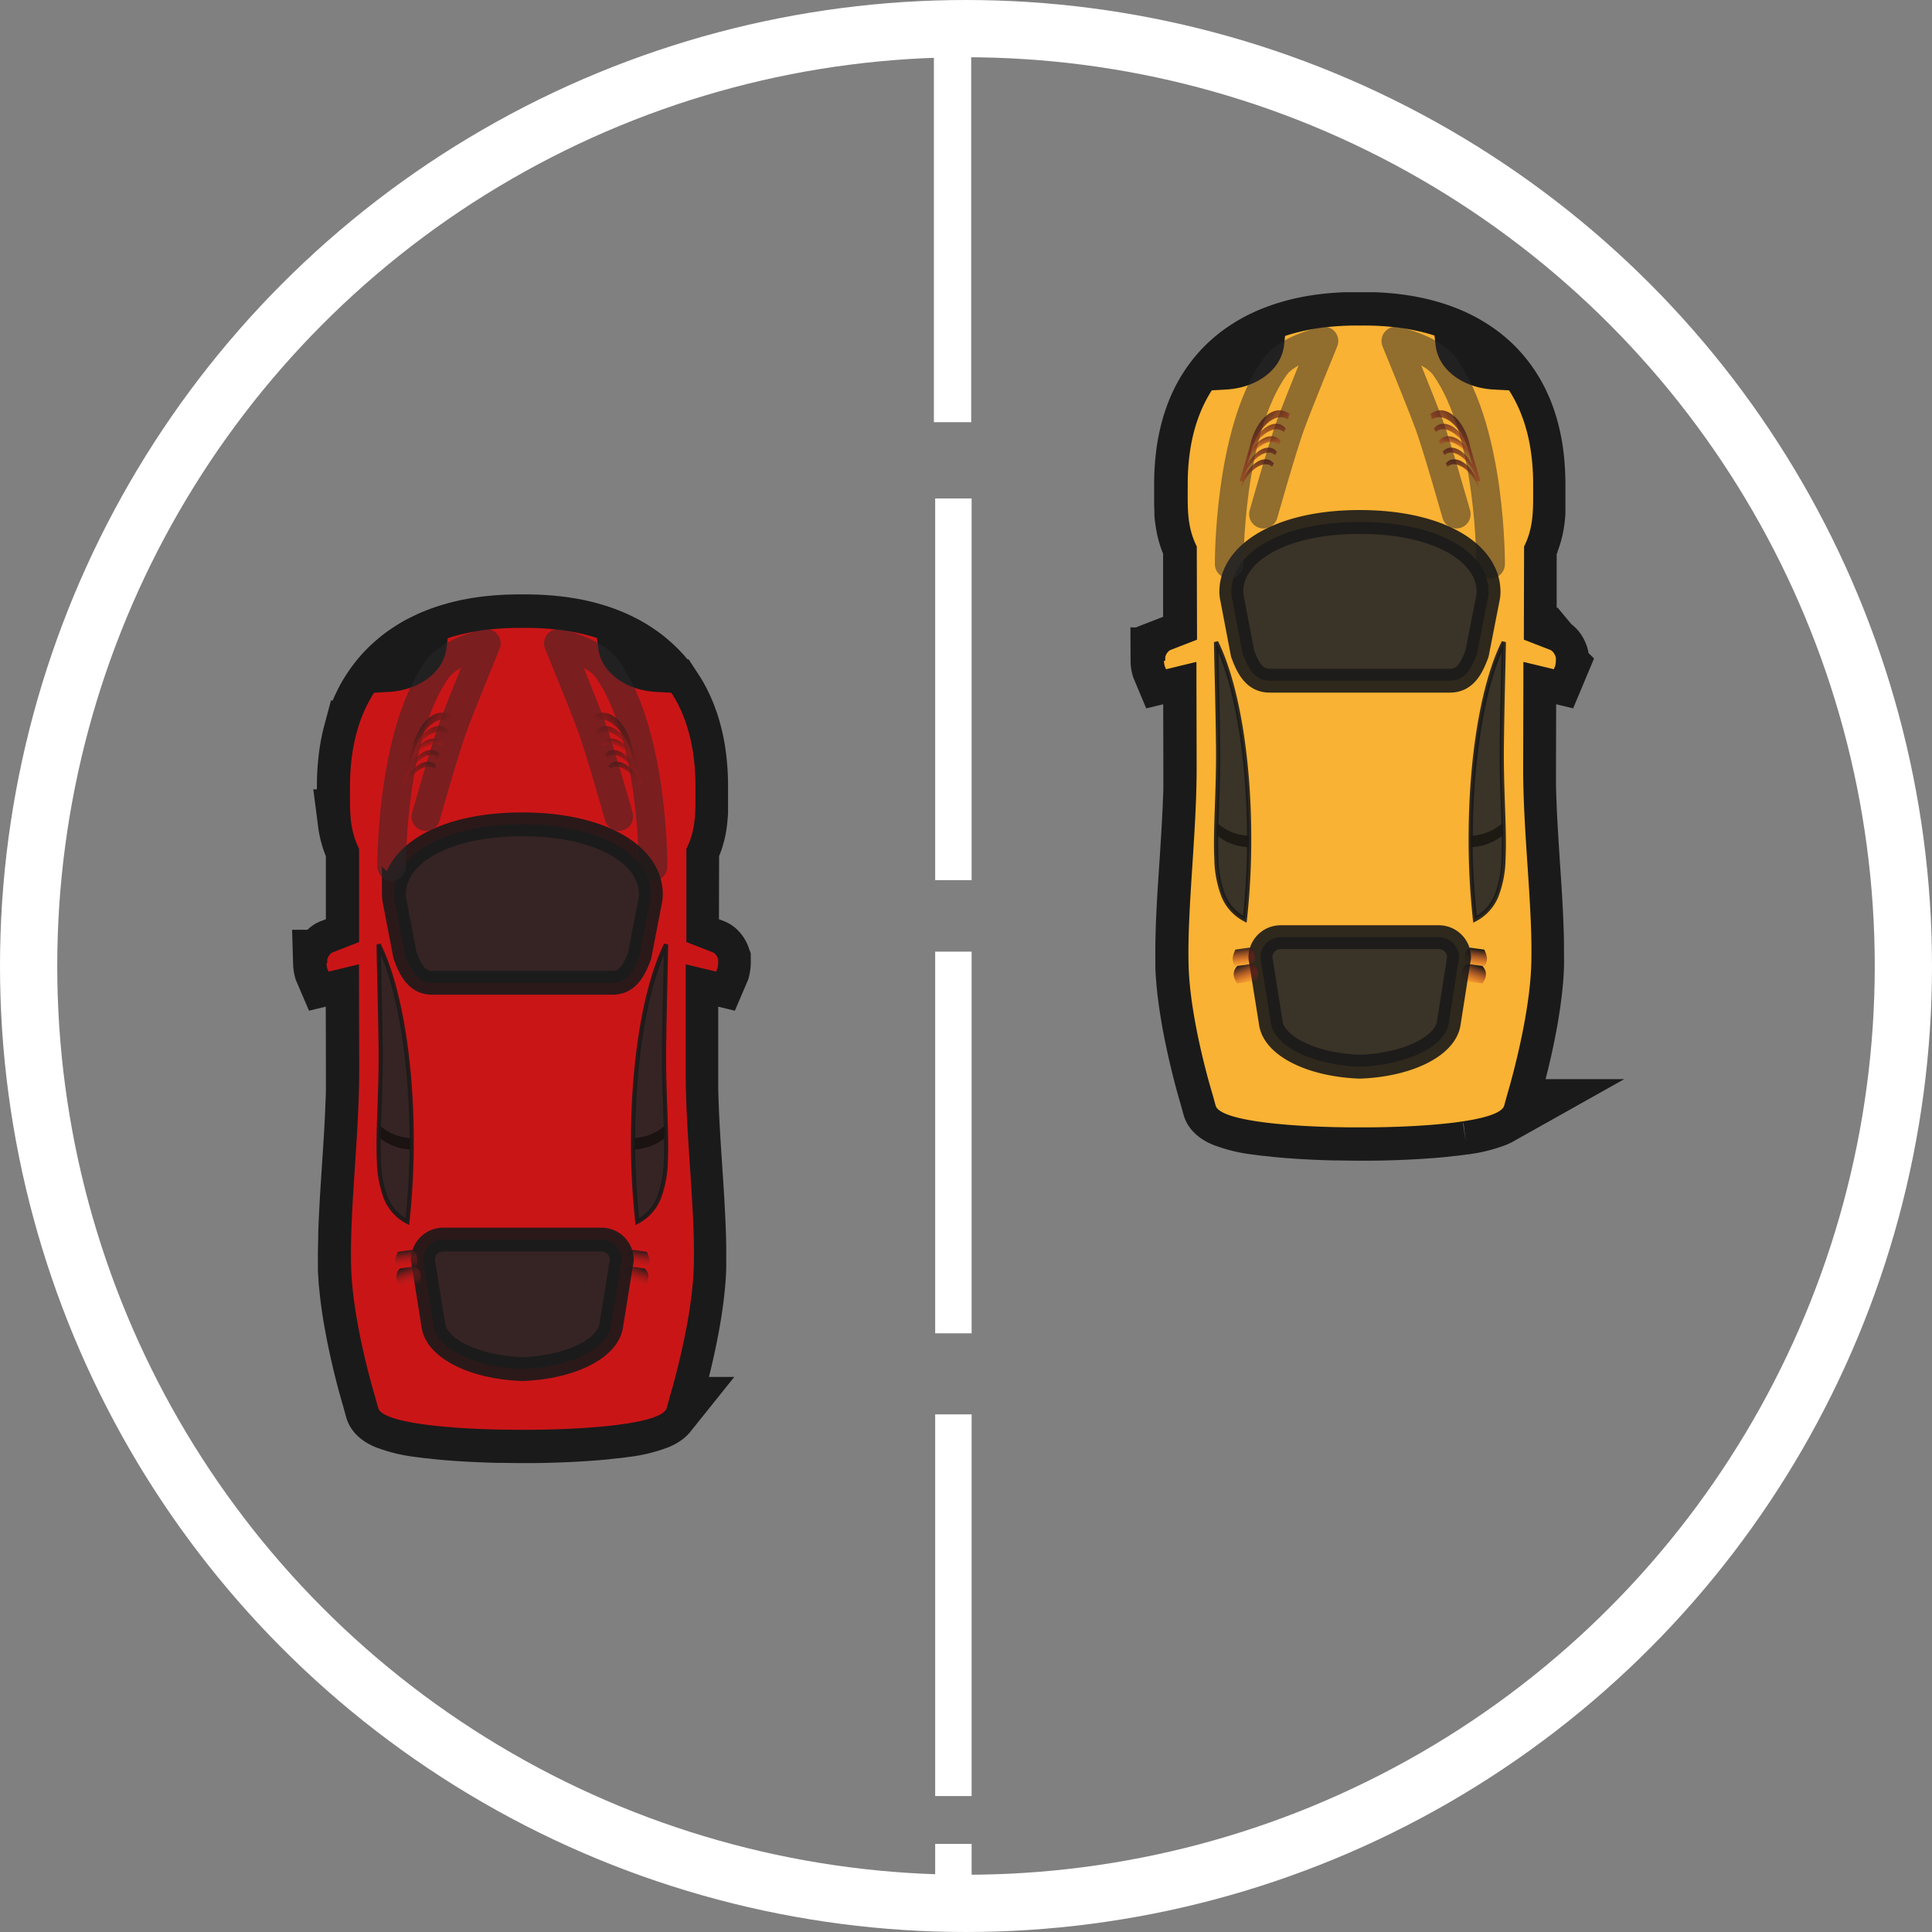 <svg id="Layer_1" data-name="Layer 1" xmlns="http://www.w3.org/2000/svg" xmlns:xlink="http://www.w3.org/1999/xlink" viewBox="0 0 405 405"><rect x="0" y="0" width="405" height="405" fill="#808080" stroke="none"/><defs><style>.cls-1,.cls-7{fill:none;}.cls-1{stroke:#fff;stroke-miterlimit:10;stroke-width:12px;}.cls-2,.cls-5{fill:#010101;}.cls-18,.cls-2,.cls-28,.cls-3,.cls-4,.cls-5{fill-opacity:1;}.cls-18,.cls-2,.cls-6{stroke:#1a1a1a;}.cls-2{stroke-width:14px;}.cls-3{fill:#ca1517;}.cls-18,.cls-4{fill:#262626;}.cls-17,.cls-18,.cls-4{opacity:0.9;}.cls-17,.cls-18,.cls-4,.cls-5,.cls-7{isolation:isolate;}.cls-5,.cls-7{opacity:0.5;}.cls-6{fill:#202121;}.cls-18,.cls-6{stroke-width:5px;}.cls-7{stroke:#2a292a;stroke-linecap:round;stroke-linejoin:round;stroke-width:6px;}.cls-8{fill:url(#linear-gradient);}.cls-9{fill:url(#linear-gradient-2);}.cls-10{fill:url(#linear-gradient-3);}.cls-11{fill:url(#linear-gradient-4);}.cls-12{fill:url(#linear-gradient-5);}.cls-13{fill:url(#linear-gradient-6);}.cls-14{fill:url(#linear-gradient-7);}.cls-15{fill:url(#linear-gradient-8);}.cls-16{fill:url(#linear-gradient-9);}.cls-17{fill:#1a1a1a;}.cls-19{fill:url(#linear-gradient-10);}.cls-20{fill:url(#linear-gradient-11);}.cls-21{fill:url(#linear-gradient-12);}.cls-22{fill:url(#linear-gradient-13);}.cls-23{fill:url(#linear-gradient-14);}.cls-24{fill:url(#linear-gradient-15);}.cls-25{fill:url(#linear-gradient-16);}.cls-26{fill:url(#linear-gradient-17);}.cls-27{fill:url(#linear-gradient-18);}.cls-28{fill:#f9b233;}.cls-29{fill:url(#linear-gradient-19);}.cls-30{fill:url(#linear-gradient-20);}.cls-31{fill:url(#linear-gradient-21);}.cls-32{fill:url(#linear-gradient-22);}.cls-33{fill:url(#linear-gradient-23);}.cls-34{fill:url(#linear-gradient-24);}.cls-35{fill:url(#linear-gradient-25);}.cls-36{fill:url(#linear-gradient-26);}.cls-37{fill:url(#linear-gradient-27);}.cls-38{fill:url(#linear-gradient-28);}.cls-39{fill:url(#linear-gradient-29);}.cls-40{fill:url(#linear-gradient-30);}.cls-41{fill:url(#linear-gradient-31);}.cls-42{fill:url(#linear-gradient-32);}.cls-43{fill:url(#linear-gradient-33);}.cls-44{fill:url(#linear-gradient-34);}.cls-45{fill:url(#linear-gradient-35);}.cls-46{fill:url(#linear-gradient-36);}.cls-47{fill:#fff;}</style><linearGradient id="linear-gradient" x1="422.6" y1="3.83" x2="418.49" y2="5.18" gradientTransform="matrix(0, -1, -1, 0, 230.26, 763.13)" gradientUnits="userSpaceOnUse"><stop offset="0" stop-color="#1b1b1b"/><stop offset="1" stop-color="#e41d19" stop-opacity="0"/></linearGradient><linearGradient id="linear-gradient-2" x1="415.21" y1="306.59" x2="413.12" y2="306.58" gradientTransform="matrix(0, -1, -1, 0, 530.82, 750)" xlink:href="#linear-gradient"/><linearGradient id="linear-gradient-3" x1="408.64" y1="304.78" x2="397.26" y2="305.78" gradientTransform="matrix(0, -1, -1, 0, 529.41, 743.81)" xlink:href="#linear-gradient"/><linearGradient id="linear-gradient-4" x1="414.94" y1="301.96" x2="412.55" y2="303.21" gradientTransform="matrix(0, -1, -1, 0, 530.82, 750)" xlink:href="#linear-gradient"/><linearGradient id="linear-gradient-5" x1="411.03" y1="301.38" x2="403.08" y2="310.44" gradientTransform="matrix(0, -1, -1, 0, 530.82, 750)" xlink:href="#linear-gradient"/><linearGradient id="linear-gradient-6" x1="378.91" y1="312.66" x2="364.23" y2="312.44" gradientTransform="matrix(0, -0.89, -0.89, 0, 504.67, 677.17)" xlink:href="#linear-gradient"/><linearGradient id="linear-gradient-7" x1="390.14" y1="315.38" x2="378.1" y2="316.09" gradientTransform="matrix(0, -0.89, -0.89, 0, 508.24, 690.98)" xlink:href="#linear-gradient"/><linearGradient id="linear-gradient-8" x1="292.6" y1="1.91" x2="288.32" y2="2.88" gradientTransform="matrix(0.14, -0.99, -0.99, -0.14, 190.84, 741.57)" xlink:href="#linear-gradient"/><linearGradient id="linear-gradient-9" x1="285.77" y1="2.24" x2="281.81" y2="2.32" gradientTransform="matrix(0.14, -0.99, -0.99, -0.14, 192.12, 731.3)" xlink:href="#linear-gradient"/><linearGradient id="linear-gradient-10" x1="422.6" y1="181.89" x2="418.49" y2="183.25" gradientTransform="translate(0.95 763.13) rotate(-90)" xlink:href="#linear-gradient"/><linearGradient id="linear-gradient-11" x1="415.21" y1="484.65" x2="413.12" y2="484.64" gradientTransform="translate(-299.6 750) rotate(-90)" xlink:href="#linear-gradient"/><linearGradient id="linear-gradient-12" x1="408.64" y1="482.84" x2="397.26" y2="483.84" gradientTransform="translate(-298.19 743.81) rotate(-90)" xlink:href="#linear-gradient"/><linearGradient id="linear-gradient-13" x1="414.94" y1="480.02" x2="412.55" y2="481.27" gradientTransform="translate(-299.6 750) rotate(-90)" xlink:href="#linear-gradient"/><linearGradient id="linear-gradient-14" x1="411.03" y1="479.44" x2="403.08" y2="488.5" gradientTransform="translate(-299.6 750) rotate(-90)" xlink:href="#linear-gradient"/><linearGradient id="linear-gradient-15" x1="378.91" y1="511.99" x2="364.23" y2="511.76" gradientTransform="translate(-273.45 677.17) rotate(-90) scale(0.89)" xlink:href="#linear-gradient"/><linearGradient id="linear-gradient-16" x1="390.14" y1="514.7" x2="378.1" y2="515.41" gradientTransform="translate(-277.02 690.98) rotate(-90) scale(0.89)" xlink:href="#linear-gradient"/><linearGradient id="linear-gradient-17" x1="268.03" y1="178.27" x2="263.75" y2="179.24" gradientTransform="translate(40.38 741.57) rotate(-97.93)" xlink:href="#linear-gradient"/><linearGradient id="linear-gradient-18" x1="261.2" y1="178.6" x2="257.24" y2="178.67" gradientTransform="translate(39.1 731.3) rotate(-97.93)" xlink:href="#linear-gradient"/><linearGradient id="linear-gradient-19" x1="485.99" y1="-171.73" x2="481.88" y2="-170.37" xlink:href="#linear-gradient"/><linearGradient id="linear-gradient-20" x1="478.6" y1="131.04" x2="476.51" y2="131.02" gradientTransform="matrix(0, -1, -1, 0, 530.82, 750)" xlink:href="#linear-gradient"/><linearGradient id="linear-gradient-21" x1="472.03" y1="129.23" x2="460.65" y2="130.22" gradientTransform="matrix(0, -1, -1, 0, 529.41, 743.81)" xlink:href="#linear-gradient"/><linearGradient id="linear-gradient-22" x1="478.33" y1="126.4" x2="475.94" y2="127.65" gradientTransform="matrix(0, -1, -1, 0, 530.82, 750)" xlink:href="#linear-gradient"/><linearGradient id="linear-gradient-23" x1="474.42" y1="125.82" x2="466.47" y2="134.88" gradientTransform="matrix(0, -1, -1, 0, 530.82, 750)" xlink:href="#linear-gradient"/><linearGradient id="linear-gradient-24" x1="449.87" y1="116.14" x2="435.19" y2="115.92" gradientTransform="matrix(0, -0.89, -0.89, 0, 504.67, 677.17)" xlink:href="#linear-gradient"/><linearGradient id="linear-gradient-25" x1="461.1" y1="118.86" x2="449.06" y2="119.57" gradientTransform="matrix(0, -0.89, -0.89, 0, 508.24, 690.98)" xlink:href="#linear-gradient"/><linearGradient id="linear-gradient-26" x1="379.61" y1="-163.22" x2="375.32" y2="-162.25" gradientTransform="matrix(0.14, -0.99, -0.99, -0.14, 190.84, 741.57)" xlink:href="#linear-gradient"/><linearGradient id="linear-gradient-27" x1="372.77" y1="-162.88" x2="368.82" y2="-162.81" gradientTransform="matrix(0.14, -0.99, -0.99, -0.14, 192.12, 731.3)" xlink:href="#linear-gradient"/><linearGradient id="linear-gradient-28" x1="485.99" y1="357.45" x2="481.88" y2="358.8" gradientTransform="translate(0.95 763.13) rotate(-90)" xlink:href="#linear-gradient"/><linearGradient id="linear-gradient-29" x1="478.6" y1="660.21" x2="476.51" y2="660.19" gradientTransform="translate(-299.6 750) rotate(-90)" xlink:href="#linear-gradient"/><linearGradient id="linear-gradient-30" x1="472.03" y1="658.4" x2="460.65" y2="659.39" gradientTransform="translate(-298.19 743.81) rotate(-90)" xlink:href="#linear-gradient"/><linearGradient id="linear-gradient-31" x1="478.33" y1="655.57" x2="475.94" y2="656.82" gradientTransform="translate(-299.6 750) rotate(-90)" xlink:href="#linear-gradient"/><linearGradient id="linear-gradient-32" x1="474.42" y1="654.99" x2="466.47" y2="664.05" gradientTransform="translate(-299.6 750) rotate(-90)" xlink:href="#linear-gradient"/><linearGradient id="linear-gradient-33" x1="449.87" y1="708.51" x2="435.19" y2="708.28" gradientTransform="translate(-273.45 677.17) rotate(-90) scale(0.89)" xlink:href="#linear-gradient"/><linearGradient id="linear-gradient-34" x1="461.1" y1="711.22" x2="449.06" y2="711.93" gradientTransform="translate(-277.02 690.98) rotate(-90) scale(0.89)" xlink:href="#linear-gradient"/><linearGradient id="linear-gradient-35" x1="306.59" y1="360.89" x2="302.31" y2="361.86" gradientTransform="translate(40.38 741.57) rotate(-97.93)" xlink:href="#linear-gradient"/><linearGradient id="linear-gradient-36" x1="299.76" y1="361.22" x2="295.8" y2="361.3" gradientTransform="translate(39.1 731.3) rotate(-97.93)" xlink:href="#linear-gradient"/></defs><circle class="cls-1" cx="202.5" cy="202.5" r="196.5"/><g id="layer1"><g id="g3890"><path id="path3855" class="cls-2" d="M163.58,387.91a4.85,4.85,0,0,0,.17,1.14l.27.63,6.39-1.54.05,22.18c0,.43,0,.87,0,1.31,0,.87,0,1.75,0,2.63,0,1.3-.07,2.61-.13,3.93,0,.07,0,.14,0,.21-.11,2.65-.26,5.33-.43,8-.23,3.61-.48,7.2-.69,10.69-.15,2.58-.28,5.1-.36,7.53,0,1.66-.08,3.28-.07,4.84,0,.77,0,1.52,0,2.26s.06,1.49.12,2.25q0,.57.09,1.14c.1,1.15.23,2.32.39,3.49h0c.1.78.21,1.55.33,2.32s.25,1.54.39,2.3.28,1.51.42,2.24h0c.07.36.14.72.22,1.08.22,1.08.44,2.12.67,3.11h0c.15.66.3,1.29.44,1.9.3,1.22.58,2.33.83,3.29.38,1.45.7,2.56.89,3.22l.2.68.67,2.43a1.37,1.37,0,0,0,.23.47l.12.15a3.33,3.33,0,0,0,.68.56h0a4.83,4.83,0,0,0,.45.26h0a5.24,5.24,0,0,0,.53.25h0a27.86,27.86,0,0,0,6.44,1.59h0l.12,0c.6.09,1.21.18,1.84.25l.13,0,2.22.25h0l1.15.11h0l1.16.1h0l2.4.17h0c2.44.15,4.94.26,7.39.32h0c1.63,0,3.23.05,4.78.05h1c1.55,0,3.15,0,4.78-.05h0c2.45-.06,5-.17,7.39-.32h0l2.4-.17h0l1.16-.1h0l1.15-.11h0l2.22-.25.13,0c.63-.07,1.24-.16,1.84-.25l.12,0h0a27.86,27.86,0,0,0,6.44-1.59h0a5.24,5.24,0,0,0,.53-.25h0a4.83,4.83,0,0,0,.45-.26h0a3.33,3.33,0,0,0,.68-.56l.12-.15a1.61,1.61,0,0,0,.24-.47l.66-2.43.2-.68c.19-.66.51-1.77.89-3.22.25-1,.53-2.07.83-3.29.14-.61.29-1.24.44-1.9h0c.23-1,.45-2,.67-3.11.08-.36.15-.72.22-1.08h0c.14-.73.29-1.48.42-2.24s.27-1.52.39-2.3.23-1.54.33-2.32h0c.16-1.17.29-2.34.39-3.49q.06-.57.09-1.14.09-1.14.12-2.25c0-.74,0-1.49,0-2.26,0-1.56,0-3.18-.07-4.84-.08-2.43-.21-4.95-.36-7.53-.21-3.49-.46-7.08-.69-10.69-.17-2.67-.32-5.35-.43-8,0-.07,0-.14,0-.21-.06-1.32-.1-2.63-.13-3.93,0-.88,0-1.76,0-2.63,0-.44,0-.88,0-1.31l0-22.18,6.38,1.54.27-.63a4.85,4.85,0,0,0,.17-1.14,2.61,2.61,0,0,0,0-.48,1,1,0,0,0,0-.17c0-.05,0-.11,0-.17l-.12-.33a2.75,2.75,0,0,0-.59-.85h0a1.48,1.48,0,0,0-.4-.27l-5.57-2.16.05-19.53c.06-.14.13-.27.19-.4a15.7,15.7,0,0,0,.64-1.57c.09-.26.18-.52.25-.78a17.24,17.24,0,0,0,.58-2.73c.07-.52.12-1.05.16-1.58,0-.27,0-.54.05-.81,0-.55,0-1.1,0-1.66,0-1.13,0-2.31,0-3.55a47.27,47.27,0,0,0-.28-5.3c-.07-.67-.16-1.33-.26-2a34.41,34.41,0,0,0-.78-3.72c-.07-.3-.15-.59-.24-.88-.25-.87-.54-1.71-.85-2.52-.1-.28-.21-.55-.32-.81-.22-.53-.45-1.05-.7-1.55-.12-.25-.24-.5-.37-.75q-.39-.74-.81-1.44c-.14-.23-.29-.46-.44-.69a27,27,0,0,0-2.4-3.18,25.84,25.84,0,0,0-2.22-2.22h0l-.59-.51h0l-.6-.5h0c-.61-.48-1.25-.94-1.9-1.37h0l-.66-.43h0c-.67-.42-1.36-.81-2.07-1.18h0l-.72-.35h0l-.72-.35h0c-.49-.22-1-.43-1.49-.63h0l-.76-.29h0l-.78-.28-.79-.26h0l-.8-.24h0l-.81-.23h0c-.82-.22-1.66-.42-2.51-.6h0l-.86-.16h0a52,52,0,0,0-6.26-.73h0l-.93-.05h0l-1.88-.05h-2.6l-1.88.05h0l-.93.05h0a51.64,51.64,0,0,0-6.25.73h0l-.86.16h0c-.85.18-1.69.38-2.51.6h0l-.81.23h0l-.8.24h0l-.79.26-.78.28h0l-.76.29h0c-.5.2-1,.41-1.49.63h0l-.72.35h0l-.72.35h0c-.71.37-1.4.76-2.07,1.18h0l-.66.43h0c-.65.43-1.29.89-1.9,1.37h0l-.6.5h0l-.59.51h0a25.84,25.84,0,0,0-2.22,2.22,27,27,0,0,0-2.4,3.18l-.44.69q-.42.7-.81,1.44c-.13.25-.25.5-.37.75-.25.5-.48,1-.7,1.55-.11.26-.22.53-.32.81-.31.81-.6,1.65-.85,2.52-.08.29-.17.58-.24.88a34.41,34.41,0,0,0-.78,3.72c-.1.64-.19,1.3-.26,2a47.27,47.27,0,0,0-.28,5.3c0,1.24,0,2.42,0,3.55,0,.56,0,1.11,0,1.66,0,.27,0,.54.05.81,0,.53.09,1.06.16,1.58a17.24,17.24,0,0,0,.58,2.73c.07.26.16.52.25.78a15.7,15.7,0,0,0,.64,1.57l.2.4,0,19.53-5.57,2.16a1.48,1.48,0,0,0-.4.27h0a2.75,2.75,0,0,0-.59.85l-.12.33c0,.06,0,.12,0,.17a1,1,0,0,0,0,.17,2.61,2.61,0,0,0,0,.48Z" transform="translate(-95.14 -186)"/><path id="path2853" class="cls-3" d="M163.58,387.91a4.85,4.85,0,0,0,.17,1.14l.27.63,6.37-1.54.05,22.18c0,13.86-2.05,29.6-1.69,41.4s5,27,5,27l.67,2.43c.94,3.42,17.3,4.57,29.64,4.57h1.2c12.34,0,28.7-1.15,29.64-4.57l.67-2.43s4.62-15.24,5-27-1.72-27.54-1.69-41.4l0-22.18,6.37,1.54.27-.63a4.85,4.85,0,0,0,.17-1.14,2.61,2.61,0,0,0,0-.48,1,1,0,0,0,0-.17c0-.05,0-.11,0-.17l-.12-.33a2.59,2.59,0,0,0-.59-.85h0a1.53,1.53,0,0,0-.41-.27l-5.55-2.16,0-19.53c2.12-4.25,1.91-8.09,1.91-13.08,0-23.69-15.39-33.35-35.79-33.24h-.84c-20.4-.11-35.79,9.55-35.79,33.24,0,5-.21,8.83,1.91,13.08l0,19.53-5.55,2.16a1.53,1.53,0,0,0-.41.27h0a2.59,2.59,0,0,0-.59.85l-.12.33c0,.06,0,.12,0,.17a1,1,0,0,0,0,.17,2.61,2.61,0,0,0,0,.48Z" transform="translate(-95.14 -186)"/><path id="path3643" class="cls-4" d="M227.84,425.26a154.07,154.07,0,0,0,.9,16.85c8.66-4.56,5.38-17.41,5.61-36.53.1-8.83.33-15.92.42-21.6C230.62,392.36,227.84,407.71,227.84,425.26Z" transform="translate(-95.14 -186)"/><path id="path3658" class="cls-5" d="M227.84,425.26c0,.57,0,1.14,0,1.7a10.93,10.93,0,0,0,6.91-2.59c0-.83,0-1.69-.06-2.57a10.62,10.62,0,0,1-6.86,2.79Z" transform="translate(-95.14 -186)"/><path id="path3707" class="cls-6" d="M222.91,320.64l.11.9c.44,3.83,4.61,6.7,9.69,7l1.27.07-.87-.93a28.4,28.4,0,0,0-9.37-6.65Z" transform="translate(-95.14 -186)"/><path id="path3715" class="cls-7" d="M224.87,357.17s-4-14.16-5.69-18.73c-1.74-4.77-7-17.57-7-17.57s7.54,1.55,10.29,5.42c9.75,13.72,9.57,41.35,9.57,41.35" transform="translate(-95.14 -186)"/><path id="path3757" class="cls-8" d="M221.19,341.79l.42.79a2.66,2.66,0,0,1,.68-.42c2.09-.85,5.2,1.91,6.36,4.78,0,.09.15.32.3.6l-.69-2.42c-1.5-3.07-4.1-4.88-6-4.09a2.85,2.85,0,0,0-1,.76Z" transform="translate(-95.14 -186)"/><path id="path3787" class="cls-9" d="M220.4,340.27l.42.79a2.27,2.27,0,0,1,.68-.42c2.08-.86,5.2,1.9,6.36,4.77,0,.09.15.32.3.61l-.69-2.42c-1.51-3.08-4.11-4.89-6.05-4.09a2.61,2.61,0,0,0-1,.76Z" transform="translate(-95.14 -186)"/><path id="path3752" class="cls-10" d="M220.15,339.17l.42.79a2.27,2.27,0,0,1,.68-.42c2.08-.86,5.2,1.9,6.36,4.77l.29.61-.68-2.42c-1.51-3.08-4.11-4.89-6.05-4.09a2.54,2.54,0,0,0-1,.76Z" transform="translate(-95.14 -186)"/><path id="path3735" class="cls-11" d="M219.39,336.16l.33,1.1a3.33,3.33,0,0,1,1-.36c2.85-.55,6.09,3.73,6.84,7.65.12.6,1.53,5.13,1.57,5.72h.73l-2.16-7.37c-1-4.67-4-8-6.8-7.44a3.37,3.37,0,0,0-1.48.7Z" transform="translate(-95.14 -186)"/><path id="path3783" class="cls-12" d="M219.39,336.16l.33,1.1a3.33,3.33,0,0,1,1-.36c2.85-.55,6.09,3.73,6.84,7.65.12.6,1.53,5.13,1.57,5.72h.73l-2.16-7.37c-1-4.67-4-8-6.8-7.44a3.37,3.37,0,0,0-1.48.7Z" transform="translate(-95.14 -186)"/><path id="path3799" class="cls-13" d="M222,344.08l.37.7a2.21,2.21,0,0,1,.61-.37c1.86-.77,4.64,1.7,5.68,4.26,0,.08.13.29.26.54l-.61-2.16c-1.35-2.75-3.67-4.36-5.4-3.65a2.17,2.17,0,0,0-.91.68Z" transform="translate(-95.14 -186)"/><path id="path3803" class="cls-14" d="M222.65,346.53l.37.71a2.3,2.3,0,0,1,.61-.38c1.86-.76,4.64,1.7,5.68,4.27l.27.54L229,349.5c-1.34-2.74-3.66-4.36-5.4-3.65a2.42,2.42,0,0,0-.91.68Z" transform="translate(-95.14 -186)"/><path id="rect3861" class="cls-15" d="M226.15,455c-.36-1.48-.26-2.76,1-3.52l3.18.44c1.1,1.22.88,2.44,0,3.67l-4.24-.59Z" transform="translate(-95.14 -186)"/><path id="path3864" class="cls-16" d="M226.73,451.35c-.21-1.45-.1-2.69,1-3.35l3,.42c.53,1.16.92,2.31,0,3.49l-4-.56Z" transform="translate(-95.14 -186)"/><path id="path4025" class="cls-17" d="M227.4,425.26a155,155,0,0,0,.9,16.9l.07.65.58-.3a10.14,10.14,0,0,0,4.7-5.17,23.61,23.61,0,0,0,1.5-8c.29-6.23-.47-14.21-.36-23.75.11-8.82.34-15.9.42-21.6l-.84-.2C230.16,392.29,227.4,407.66,227.4,425.26Zm.89,0c0-16.2,2.39-30.52,6-39.12-.1,5.33-.28,11.59-.38,19.43-.11,9.59.65,17.59.36,23.71a22.66,22.66,0,0,1-1.43,7.72,9.15,9.15,0,0,1-3.71,4.35A154.16,154.16,0,0,1,228.29,425.26Z" transform="translate(-95.14 -186)"/><path id="rect2864" class="cls-18" d="M183.79,450.12,186,463.93c.77,4.83,8.66,8.7,18.63,9.07,10-.37,17.86-4.24,18.63-9.07l2.22-13.81a4.26,4.26,0,0,0-4.27-4.27H188.06a4.26,4.26,0,0,0-4.27,4.27Z" transform="translate(-95.14 -186)"/><path id="path3703" class="cls-18" d="M177.71,373.43a7.38,7.38,0,0,0,.17,1.56h0l2.18,11.34c1.18,3.16,2.54,5.69,5.69,5.69h37.78c3.15,0,4.51-2.53,5.69-5.69L231.41,375h0a7.38,7.38,0,0,0,.17-1.56c0-8.07-10.19-14.61-26.93-14.63s-26.93,6.56-26.93,14.63Z" transform="translate(-95.14 -186)"/><path id="path4157" class="cls-4" d="M181.44,425.26a154.07,154.07,0,0,1-.9,16.85c-8.66-4.56-5.38-17.41-5.61-36.53-.1-8.83-.33-15.92-.42-21.6C178.66,392.36,181.44,407.71,181.44,425.26Z" transform="translate(-95.14 -186)"/><path id="path4159" class="cls-5" d="M181.44,425.26c0,.57,0,1.14,0,1.7a10.93,10.93,0,0,1-6.91-2.59c0-.83,0-1.69.07-2.57a10.57,10.57,0,0,0,6.85,2.79Z" transform="translate(-95.14 -186)"/><path id="path4161" class="cls-6" d="M186.37,320.64l-.11.9c-.44,3.83-4.61,6.7-9.69,7l-1.27.07.87-.93a28.4,28.4,0,0,1,9.37-6.65Z" transform="translate(-95.14 -186)"/><path id="path4163" class="cls-7" d="M184.41,357.17s4-14.16,5.69-18.73c1.74-4.77,7-17.57,7-17.57s-7.55,1.55-10.3,5.42c-9.75,13.72-9.57,41.35-9.57,41.35" transform="translate(-95.14 -186)"/><path id="path4165" class="cls-19" d="M188.09,341.79l-.42.79a2.66,2.66,0,0,0-.68-.42c-2.09-.85-5.2,1.91-6.36,4.78,0,.09-.15.32-.3.6l.69-2.42c1.5-3.07,4.1-4.88,6-4.09a2.85,2.85,0,0,1,1,.76Z" transform="translate(-95.14 -186)"/><path id="path4167" class="cls-20" d="M188.88,340.27l-.42.79a2.27,2.27,0,0,0-.68-.42c-2.08-.86-5.2,1.9-6.36,4.77,0,.09-.15.32-.3.61l.69-2.42c1.51-3.08,4.11-4.89,6.05-4.09a2.61,2.61,0,0,1,1,.76Z" transform="translate(-95.14 -186)"/><path id="path4169" class="cls-21" d="M189.13,339.17l-.42.79a2.27,2.27,0,0,0-.68-.42c-2.08-.86-5.2,1.9-6.36,4.77l-.29.61.69-2.42c1.5-3.08,4.1-4.89,6-4.09a2.54,2.54,0,0,1,1,.76Z" transform="translate(-95.14 -186)"/><path id="path4171" class="cls-22" d="M189.89,336.16l-.33,1.1a3.33,3.33,0,0,0-1-.36c-2.85-.55-6.09,3.73-6.84,7.65-.12.6-1.53,5.13-1.57,5.72h-.73l2.16-7.37c1-4.67,4-8,6.8-7.44a3.37,3.37,0,0,1,1.48.7Z" transform="translate(-95.14 -186)"/><path id="path4173" class="cls-23" d="M189.89,336.16l-.33,1.1a3.33,3.33,0,0,0-1-.36c-2.85-.55-6.09,3.73-6.84,7.65-.12.6-1.53,5.13-1.57,5.72h-.73l2.16-7.37c1-4.67,4-8,6.8-7.44a3.37,3.37,0,0,1,1.48.7Z" transform="translate(-95.14 -186)"/><path id="path4175" class="cls-24" d="M187.26,344.08l-.37.7a2.21,2.21,0,0,0-.61-.37c-1.86-.77-4.64,1.7-5.68,4.26,0,.08-.13.29-.26.54l.61-2.16c1.35-2.75,3.67-4.36,5.4-3.65a2.17,2.17,0,0,1,.91.68Z" transform="translate(-95.14 -186)"/><path id="path4177" class="cls-25" d="M186.63,346.53l-.37.71a2.3,2.3,0,0,0-.61-.38c-1.86-.76-4.64,1.7-5.68,4.27l-.27.54.62-2.17c1.34-2.74,3.66-4.36,5.4-3.65a2.42,2.42,0,0,1,.91.68Z" transform="translate(-95.14 -186)"/><path id="path4179" class="cls-26" d="M183.13,455c.36-1.48.26-2.76-1-3.52l-3.18.44c-1.1,1.22-.88,2.44,0,3.67l4.24-.59Z" transform="translate(-95.14 -186)"/><path id="path4181" class="cls-27" d="M182.55,451.35c.21-1.45.1-2.69-1-3.35l-3,.42c-.53,1.16-.92,2.31,0,3.49l4-.56Z" transform="translate(-95.14 -186)"/><path id="path4183" class="cls-17" d="M181.88,425.26a155,155,0,0,1-.9,16.9l-.07.65-.58-.3a10.14,10.14,0,0,1-4.7-5.17,23.61,23.61,0,0,1-1.5-8c-.29-6.23.47-14.21.36-23.75-.11-8.82-.34-15.9-.42-21.6l.84-.2C179.12,392.29,181.88,407.66,181.88,425.26Zm-.89,0c0-16.2-2.39-30.52-6-39.12.1,5.33.28,11.59.38,19.43.11,9.59-.65,17.59-.36,23.71a22.66,22.66,0,0,0,1.43,7.72,9.15,9.15,0,0,0,3.71,4.35A154.16,154.16,0,0,0,181,425.26Z" transform="translate(-95.14 -186)"/></g></g><path id="path3855-2" data-name="path3855" class="cls-2" d="M339.14,324.52a4.11,4.11,0,0,0,.17,1.15l.26.62,6.39-1.54.05,22.18c0,.43,0,.87,0,1.31,0,.87,0,1.75,0,2.63,0,1.3-.08,2.61-.13,3.93a1.48,1.48,0,0,0,0,.21c-.12,2.65-.27,5.33-.44,8-.22,3.61-.48,7.2-.69,10.69-.15,2.58-.28,5.1-.35,7.53-.05,1.66-.08,3.28-.07,4.84,0,.77,0,1.52,0,2.26s.06,1.49.11,2.25l.09,1.14c.1,1.15.24,2.32.39,3.49h0c.1.78.22,1.55.34,2.32s.25,1.55.38,2.3.28,1.51.42,2.24h0c.08.36.15.72.22,1.08.22,1.08.45,2.12.67,3.11h0c.15.66.3,1.29.45,1.9.29,1.22.57,2.33.82,3.29.38,1.45.7,2.56.89,3.22l.2.68.67,2.43a1.37,1.37,0,0,0,.23.47l.13.15a3.33,3.33,0,0,0,.68.56h0a5,5,0,0,0,.46.26h0c.16.09.34.17.52.25h0a27.59,27.59,0,0,0,6.44,1.59h0l.13,0c.59.09,1.21.18,1.84.25l.12,0,2.22.25h0l1.15.11h0l1.17.1h0l2.4.17h0c2.43.15,4.94.26,7.39.32h0c1.63,0,3.24.05,4.78.05h1.05c1.54,0,3.15,0,4.78-.05h0c2.45-.06,5-.17,7.39-.32h0l2.4-.17h0l1.17-.1h0l1.15-.11h0l2.22-.25.12,0c.63-.07,1.25-.16,1.84-.25l.13,0h0a27.59,27.59,0,0,0,6.44-1.59h0c.18-.08.36-.16.52-.25h0a5,5,0,0,0,.46-.26h0a3.33,3.33,0,0,0,.68-.56l.13-.15a1.37,1.37,0,0,0,.23-.47l.67-2.43.2-.68c.19-.66.51-1.77.88-3.22.26-1,.54-2.07.83-3.29.15-.61.3-1.24.45-1.9h0c.22-1,.45-2,.67-3.11.07-.36.14-.72.22-1.08h0c.14-.73.28-1.48.42-2.24s.26-1.52.38-2.3.24-1.54.34-2.32h0c.15-1.17.29-2.34.39-3.49l.09-1.14c.05-.76.09-1.51.11-2.25s0-1.49,0-2.26c0-1.56,0-3.18-.07-4.84-.07-2.43-.2-5-.35-7.53-.21-3.49-.47-7.08-.69-10.69-.17-2.67-.32-5.35-.44-8a1.48,1.48,0,0,0,0-.21c-.05-1.32-.1-2.63-.13-3.93,0-.88,0-1.76,0-2.63,0-.44,0-.88,0-1.31l.05-22.18,6.39,1.54.26-.62a4.11,4.11,0,0,0,.17-1.15,2.59,2.59,0,0,0,0-.48c0-.06,0-.11,0-.17s0-.11-.05-.17a2.19,2.19,0,0,0-.12-.33,2.45,2.45,0,0,0-.59-.85h0a1.53,1.53,0,0,0-.41-.27l-5.56-2.16,0-19.53.19-.4a15.82,15.82,0,0,0,.65-1.57c.09-.26.17-.52.25-.78a18.43,18.43,0,0,0,.58-2.73c.07-.52.12-1.05.16-1.58,0-.27,0-.54,0-.81,0-.55,0-1.1,0-1.66,0-1.13,0-2.31,0-3.55a49.76,49.76,0,0,0-.28-5.3c-.07-.67-.16-1.33-.26-2-.21-1.3-.47-2.53-.78-3.72l-.24-.88c-.26-.87-.54-1.71-.85-2.52-.11-.28-.21-.55-.32-.81-.22-.53-.46-1-.7-1.55-.12-.25-.25-.5-.38-.75q-.39-.74-.81-1.44l-.43-.69a27.09,27.09,0,0,0-2.41-3.18,24.37,24.37,0,0,0-2.21-2.22h0l-.59-.51h0l-.61-.5h0c-.62-.48-1.25-.94-1.91-1.37h0l-.67-.43h0c-.67-.42-1.36-.81-2.07-1.18h0l-.71-.35h0l-.73-.35h0q-.74-.33-1.5-.63h0l-.77-.29h0l-.77-.28-.79-.26h0l-.8-.24h0l-.81-.23h0c-.82-.22-1.65-.42-2.5-.59h0l-.85-.17h0a51.81,51.81,0,0,0-6.26-.73h0l-.93-.05h0l-1.88,0H378.9l-1.88,0h0l-.92.05h0a51.81,51.81,0,0,0-6.26.73h0l-.85.17h0c-.85.17-1.68.37-2.5.59h0l-.81.23h0l-.8.24h0l-.79.26-.77.28h0l-.77.29h0q-.76.3-1.5.63h0l-.73.35h0c-.25.11-.49.23-.72.35h0c-.71.37-1.4.76-2.07,1.18h0l-.67.43h0c-.66.43-1.29.89-1.91,1.37h0l-.61.5h0l-.59.51h0a24.37,24.37,0,0,0-2.21,2.22,27.09,27.09,0,0,0-2.41,3.18l-.43.69q-.42.7-.81,1.44c-.13.25-.26.5-.38.75-.24.5-.48,1-.7,1.55-.11.26-.21.53-.32.81-.31.81-.59,1.65-.85,2.52l-.24.88c-.31,1.19-.57,2.42-.78,3.72-.1.64-.18,1.3-.26,2a49.76,49.76,0,0,0-.28,5.3c0,1.24,0,2.42,0,3.55,0,.56,0,1.11.05,1.66,0,.27,0,.54,0,.81,0,.53.09,1.06.16,1.58a18.43,18.43,0,0,0,.58,2.73c.08.26.16.52.25.78a15.82,15.82,0,0,0,.65,1.57l.19.4,0,19.53-5.56,2.16a1.53,1.53,0,0,0-.41.27h0a2.45,2.45,0,0,0-.59.85,2.19,2.19,0,0,0-.12.33c0,.06,0,.12,0,.17s0,.11,0,.17a2.59,2.59,0,0,0,0,.48Z" transform="translate(-95.14 -186)"/><path id="path2853-2" data-name="path2853" class="cls-28" d="M339.14,324.52a4.11,4.11,0,0,0,.17,1.15l.26.62,6.37-1.54.05,22.18c0,13.86-2,29.6-1.69,41.4s5,27,5,27l.67,2.43c.94,3.42,17.31,4.57,29.65,4.57h1.19c12.34,0,28.71-1.15,29.65-4.57l.67-2.43s4.62-15.24,5-27-1.72-27.54-1.69-41.4l.05-22.18,6.37,1.54.26-.62a4.11,4.11,0,0,0,.17-1.15,2.59,2.59,0,0,0,0-.48c0-.06,0-.11,0-.17s0-.11-.05-.17a2.19,2.19,0,0,0-.12-.33,2.57,2.57,0,0,0-.58-.85h0a1.48,1.48,0,0,0-.4-.27l-5.56-2.16.05-19.53c2.12-4.25,1.9-8.09,1.9-13.08,0-23.69-15.39-33.35-35.79-33.24h-.83c-20.4-.11-35.79,9.55-35.79,33.24,0,5-.22,8.83,1.9,13.08l.05,19.53-5.56,2.16a1.48,1.48,0,0,0-.4.27h0a2.57,2.57,0,0,0-.58.85,2.19,2.19,0,0,0-.12.33c0,.06,0,.12,0,.17s0,.11,0,.17a2.59,2.59,0,0,0,0,.48Z" transform="translate(-95.14 -186)"/><path id="path3643-2" data-name="path3643" class="cls-4" d="M403.4,361.87a154.07,154.07,0,0,0,.9,16.85c8.65-4.56,5.38-17.41,5.6-36.53.1-8.83.33-15.92.42-21.6C406.18,329,403.4,344.32,403.4,361.87Z" transform="translate(-95.14 -186)"/><path id="path3658-2" data-name="path3658" class="cls-5" d="M403.4,361.87c0,.57,0,1.14,0,1.7a10.92,10.92,0,0,0,6.9-2.59c0-.83,0-1.69-.06-2.57a10.59,10.59,0,0,1-6.85,2.79Z" transform="translate(-95.14 -186)"/><path id="path3707-2" data-name="path3707" class="cls-6" d="M398.47,257.25l.1.9c.45,3.83,4.62,6.7,9.69,7l1.27.07-.86-.93a28.55,28.55,0,0,0-9.38-6.65Z" transform="translate(-95.14 -186)"/><path id="path3715-2" data-name="path3715" class="cls-7" d="M400.42,293.78s-4-14.16-5.68-18.73c-1.74-4.77-7-17.57-7-17.57s7.55,1.55,10.29,5.42c9.76,13.72,9.58,41.35,9.58,41.35" transform="translate(-95.14 -186)"/><path id="path3757-2" data-name="path3757" class="cls-29" d="M396.75,278.4l.42.79a2.5,2.5,0,0,1,.68-.42c2.08-.85,5.2,1.91,6.36,4.78l.29.6-.69-2.42c-1.5-3.07-4.1-4.88-6-4.09a2.73,2.73,0,0,0-1,.76Z" transform="translate(-95.14 -186)"/><path id="path3787-2" data-name="path3787" class="cls-30" d="M396,276.88l.41.79a2.32,2.32,0,0,1,.69-.42c2.08-.86,5.19,1.9,6.36,4.77,0,.09.15.32.29.61l-.69-2.42c-1.5-3.08-4.1-4.89-6-4.09a2.54,2.54,0,0,0-1,.76Z" transform="translate(-95.14 -186)"/><path id="path3752-2" data-name="path3752" class="cls-31" d="M395.71,275.78l.41.79a2.41,2.41,0,0,1,.68-.42c2.09-.86,5.2,1.9,6.36,4.77,0,.09.15.32.3.61l-.69-2.42c-1.5-3.08-4.1-4.89-6-4.09a2.54,2.54,0,0,0-1,.76Z" transform="translate(-95.14 -186)"/><path id="path3735-2" data-name="path3735" class="cls-32" d="M395,272.77l.32,1.1a3.4,3.4,0,0,1,1-.36c2.85-.55,6.09,3.73,6.84,7.65.11.6,1.52,5.13,1.56,5.72h.74l-2.16-7.37c-1-4.67-4-8-6.8-7.44a3.43,3.43,0,0,0-1.48.7Z" transform="translate(-95.14 -186)"/><path id="path3783-2" data-name="path3783" class="cls-33" d="M395,272.77l.32,1.1a3.4,3.4,0,0,1,1-.36c2.85-.55,6.09,3.73,6.84,7.65.11.6,1.52,5.13,1.56,5.72h.74l-2.16-7.37c-1-4.67-4-8-6.8-7.44a3.43,3.43,0,0,0-1.48.7Z" transform="translate(-95.14 -186)"/><path id="path3799-2" data-name="path3799" class="cls-34" d="M397.57,280.69l.37.7a2.55,2.55,0,0,1,.61-.37c1.86-.77,4.64,1.7,5.68,4.26l.27.54-.62-2.16c-1.34-2.75-3.66-4.36-5.4-3.65a2.32,2.32,0,0,0-.91.68Z" transform="translate(-95.14 -186)"/><path id="path3803-2" data-name="path3803" class="cls-35" d="M398.21,283.14l.37.71a2,2,0,0,1,.61-.38c1.86-.76,4.64,1.7,5.68,4.27,0,.08.13.28.26.54l-.61-2.17c-1.35-2.74-3.67-4.36-5.4-3.65a2.35,2.35,0,0,0-.91.68Z" transform="translate(-95.14 -186)"/><path id="rect3861-2" data-name="rect3861" class="cls-36" d="M401.71,391.57c-.36-1.48-.27-2.76,1-3.52l3.18.44c1.1,1.22.88,2.44,0,3.67l-4.23-.59Z" transform="translate(-95.14 -186)"/><path id="path3864-2" data-name="path3864" class="cls-37" d="M402.29,388c-.22-1.45-.11-2.69,1-3.35l3,.42c.53,1.16.93,2.31,0,3.49l-4-.56Z" transform="translate(-95.14 -186)"/><path id="path4025-2" data-name="path4025" class="cls-17" d="M403,361.87a155,155,0,0,0,.9,16.9l.08.65.57-.3a10.1,10.1,0,0,0,4.7-5.17,23.14,23.14,0,0,0,1.5-8c.3-6.23-.47-14.21-.35-23.75.1-8.82.33-15.9.42-21.6l-.85-.2C405.72,328.9,403,344.27,403,361.87Zm.89,0c0-16.2,2.4-30.52,6-39.12-.11,5.33-.29,11.59-.38,19.43-.11,9.59.65,17.59.36,23.71a22.66,22.66,0,0,1-1.43,7.72,9.22,9.22,0,0,1-3.72,4.35A154.16,154.16,0,0,1,403.84,361.87Z" transform="translate(-95.14 -186)"/><path id="rect2864-2" data-name="rect2864" class="cls-18" d="M359.35,386.73l2.21,13.81c.78,4.83,8.67,8.7,18.63,9.07,10-.37,17.86-4.24,18.64-9.07L401,386.73a4.25,4.25,0,0,0-4.26-4.27H363.61a4.25,4.25,0,0,0-4.26,4.27Z" transform="translate(-95.14 -186)"/><path id="path3703-2" data-name="path3703" class="cls-18" d="M353.26,310a6.79,6.79,0,0,0,.18,1.56h0L355.62,323c1.17,3.16,2.53,5.69,5.69,5.69h37.77c3.16,0,4.52-2.53,5.69-5.69L407,311.61h0a6.79,6.79,0,0,0,.18-1.56c0-8.07-10.2-14.61-26.94-14.63S353.26,302,353.26,310Z" transform="translate(-95.14 -186)"/><path id="path4157-2" data-name="path4157" class="cls-4" d="M357,361.87a154.07,154.07,0,0,1-.9,16.85c-8.65-4.56-5.38-17.41-5.6-36.53-.1-8.83-.33-15.92-.42-21.6C354.21,329,357,344.32,357,361.87Z" transform="translate(-95.14 -186)"/><path id="path4159-2" data-name="path4159" class="cls-5" d="M357,361.87c0,.57,0,1.14,0,1.7a10.92,10.92,0,0,1-6.9-2.59c0-.83,0-1.69.06-2.57A10.59,10.59,0,0,0,357,361.2Z" transform="translate(-95.14 -186)"/><path id="path4161-2" data-name="path4161" class="cls-6" d="M361.92,257.25l-.1.9c-.45,3.83-4.62,6.7-9.69,7l-1.27.07.86-.93a28.55,28.55,0,0,1,9.38-6.65Z" transform="translate(-95.14 -186)"/><path id="path4163-2" data-name="path4163" class="cls-7" d="M360,293.78s4-14.16,5.68-18.73c1.74-4.77,7-17.57,7-17.57s-7.55,1.55-10.29,5.42c-9.76,13.72-9.58,41.35-9.58,41.35" transform="translate(-95.14 -186)"/><path id="path4165-2" data-name="path4165" class="cls-38" d="M363.64,278.4l-.42.79a2.5,2.5,0,0,0-.68-.42c-2.08-.85-5.2,1.91-6.36,4.78l-.29.6.69-2.42c1.5-3.07,4.1-4.88,6-4.09a2.73,2.73,0,0,1,1,.76Z" transform="translate(-95.14 -186)"/><path id="path4167-2" data-name="path4167" class="cls-39" d="M364.43,276.88l-.41.79a2.32,2.32,0,0,0-.69-.42c-2.08-.86-5.19,1.9-6.36,4.77,0,.09-.15.32-.29.61l.69-2.42c1.5-3.08,4.1-4.89,6-4.09a2.54,2.54,0,0,1,1,.76Z" transform="translate(-95.14 -186)"/><path id="path4169-2" data-name="path4169" class="cls-40" d="M364.68,275.78l-.41.79a2.32,2.32,0,0,0-.69-.42c-2.08-.86-5.19,1.9-6.35,4.77,0,.09-.15.32-.3.61l.69-2.42c1.5-3.08,4.1-4.89,6-4.09a2.54,2.54,0,0,1,1,.76Z" transform="translate(-95.14 -186)"/><path id="path4171-2" data-name="path4171" class="cls-41" d="M365.44,272.77l-.32,1.1a3.4,3.4,0,0,0-1-.36c-2.85-.55-6.09,3.73-6.84,7.65-.11.6-1.52,5.13-1.56,5.72H355l2.16-7.37c1-4.67,4-8,6.8-7.44a3.43,3.43,0,0,1,1.48.7Z" transform="translate(-95.14 -186)"/><path id="path4173-2" data-name="path4173" class="cls-42" d="M365.44,272.77l-.32,1.1a3.4,3.4,0,0,0-1-.36c-2.85-.55-6.09,3.73-6.84,7.65-.11.6-1.52,5.13-1.56,5.72H355l2.16-7.37c1-4.67,4-8,6.8-7.44a3.43,3.43,0,0,1,1.48.7Z" transform="translate(-95.14 -186)"/><path id="path4175-2" data-name="path4175" class="cls-43" d="M362.82,280.69l-.37.7a2.55,2.55,0,0,0-.61-.37c-1.86-.77-4.64,1.7-5.68,4.26l-.27.54.62-2.16c1.34-2.75,3.66-4.36,5.4-3.65a2.32,2.32,0,0,1,.91.68Z" transform="translate(-95.14 -186)"/><path id="path4177-2" data-name="path4177" class="cls-44" d="M362.18,283.14l-.37.71a2,2,0,0,0-.61-.38c-1.86-.76-4.64,1.7-5.68,4.27,0,.08-.13.28-.26.54l.61-2.17c1.35-2.74,3.67-4.36,5.4-3.65a2.35,2.35,0,0,1,.91.68Z" transform="translate(-95.14 -186)"/><path id="path4179-2" data-name="path4179" class="cls-45" d="M358.68,391.57c.36-1.48.27-2.76-1-3.52l-3.18.44c-1.1,1.22-.88,2.44,0,3.67l4.23-.59Z" transform="translate(-95.14 -186)"/><path id="path4181-2" data-name="path4181" class="cls-46" d="M358.1,388c.22-1.45.11-2.69-1-3.35l-3,.42c-.53,1.16-.93,2.31,0,3.49l4-.56Z" transform="translate(-95.14 -186)"/><path id="path4183-2" data-name="path4183" class="cls-17" d="M357.44,361.87a155,155,0,0,1-.9,16.9l-.08.65-.57-.3a10.1,10.1,0,0,1-4.7-5.17,23.14,23.14,0,0,1-1.5-8c-.3-6.23.47-14.21.35-23.75-.1-8.82-.33-15.9-.42-21.6l.85-.2C354.67,328.9,357.44,344.27,357.44,361.87Zm-.89,0c0-16.2-2.4-30.52-6-39.12.11,5.33.29,11.59.38,19.43.11,9.59-.65,17.59-.36,23.71a22.66,22.66,0,0,0,1.43,7.72,9.17,9.17,0,0,0,3.72,4.35A154.16,154.16,0,0,0,356.55,361.87Z" transform="translate(-95.14 -186)"/><rect class="cls-47" x="195.77" y="6.55" width="7.82" height="81.95"/><rect class="cls-47" x="196.04" y="104.49" width="7.64" height="80.01"/><rect class="cls-47" x="196.04" y="199.49" width="7.64" height="80.01"/><rect class="cls-47" x="196.04" y="296.49" width="7.64" height="80.01"/><rect class="cls-47" x="196.04" y="386.53" width="7.64" height="15.99"/></svg>